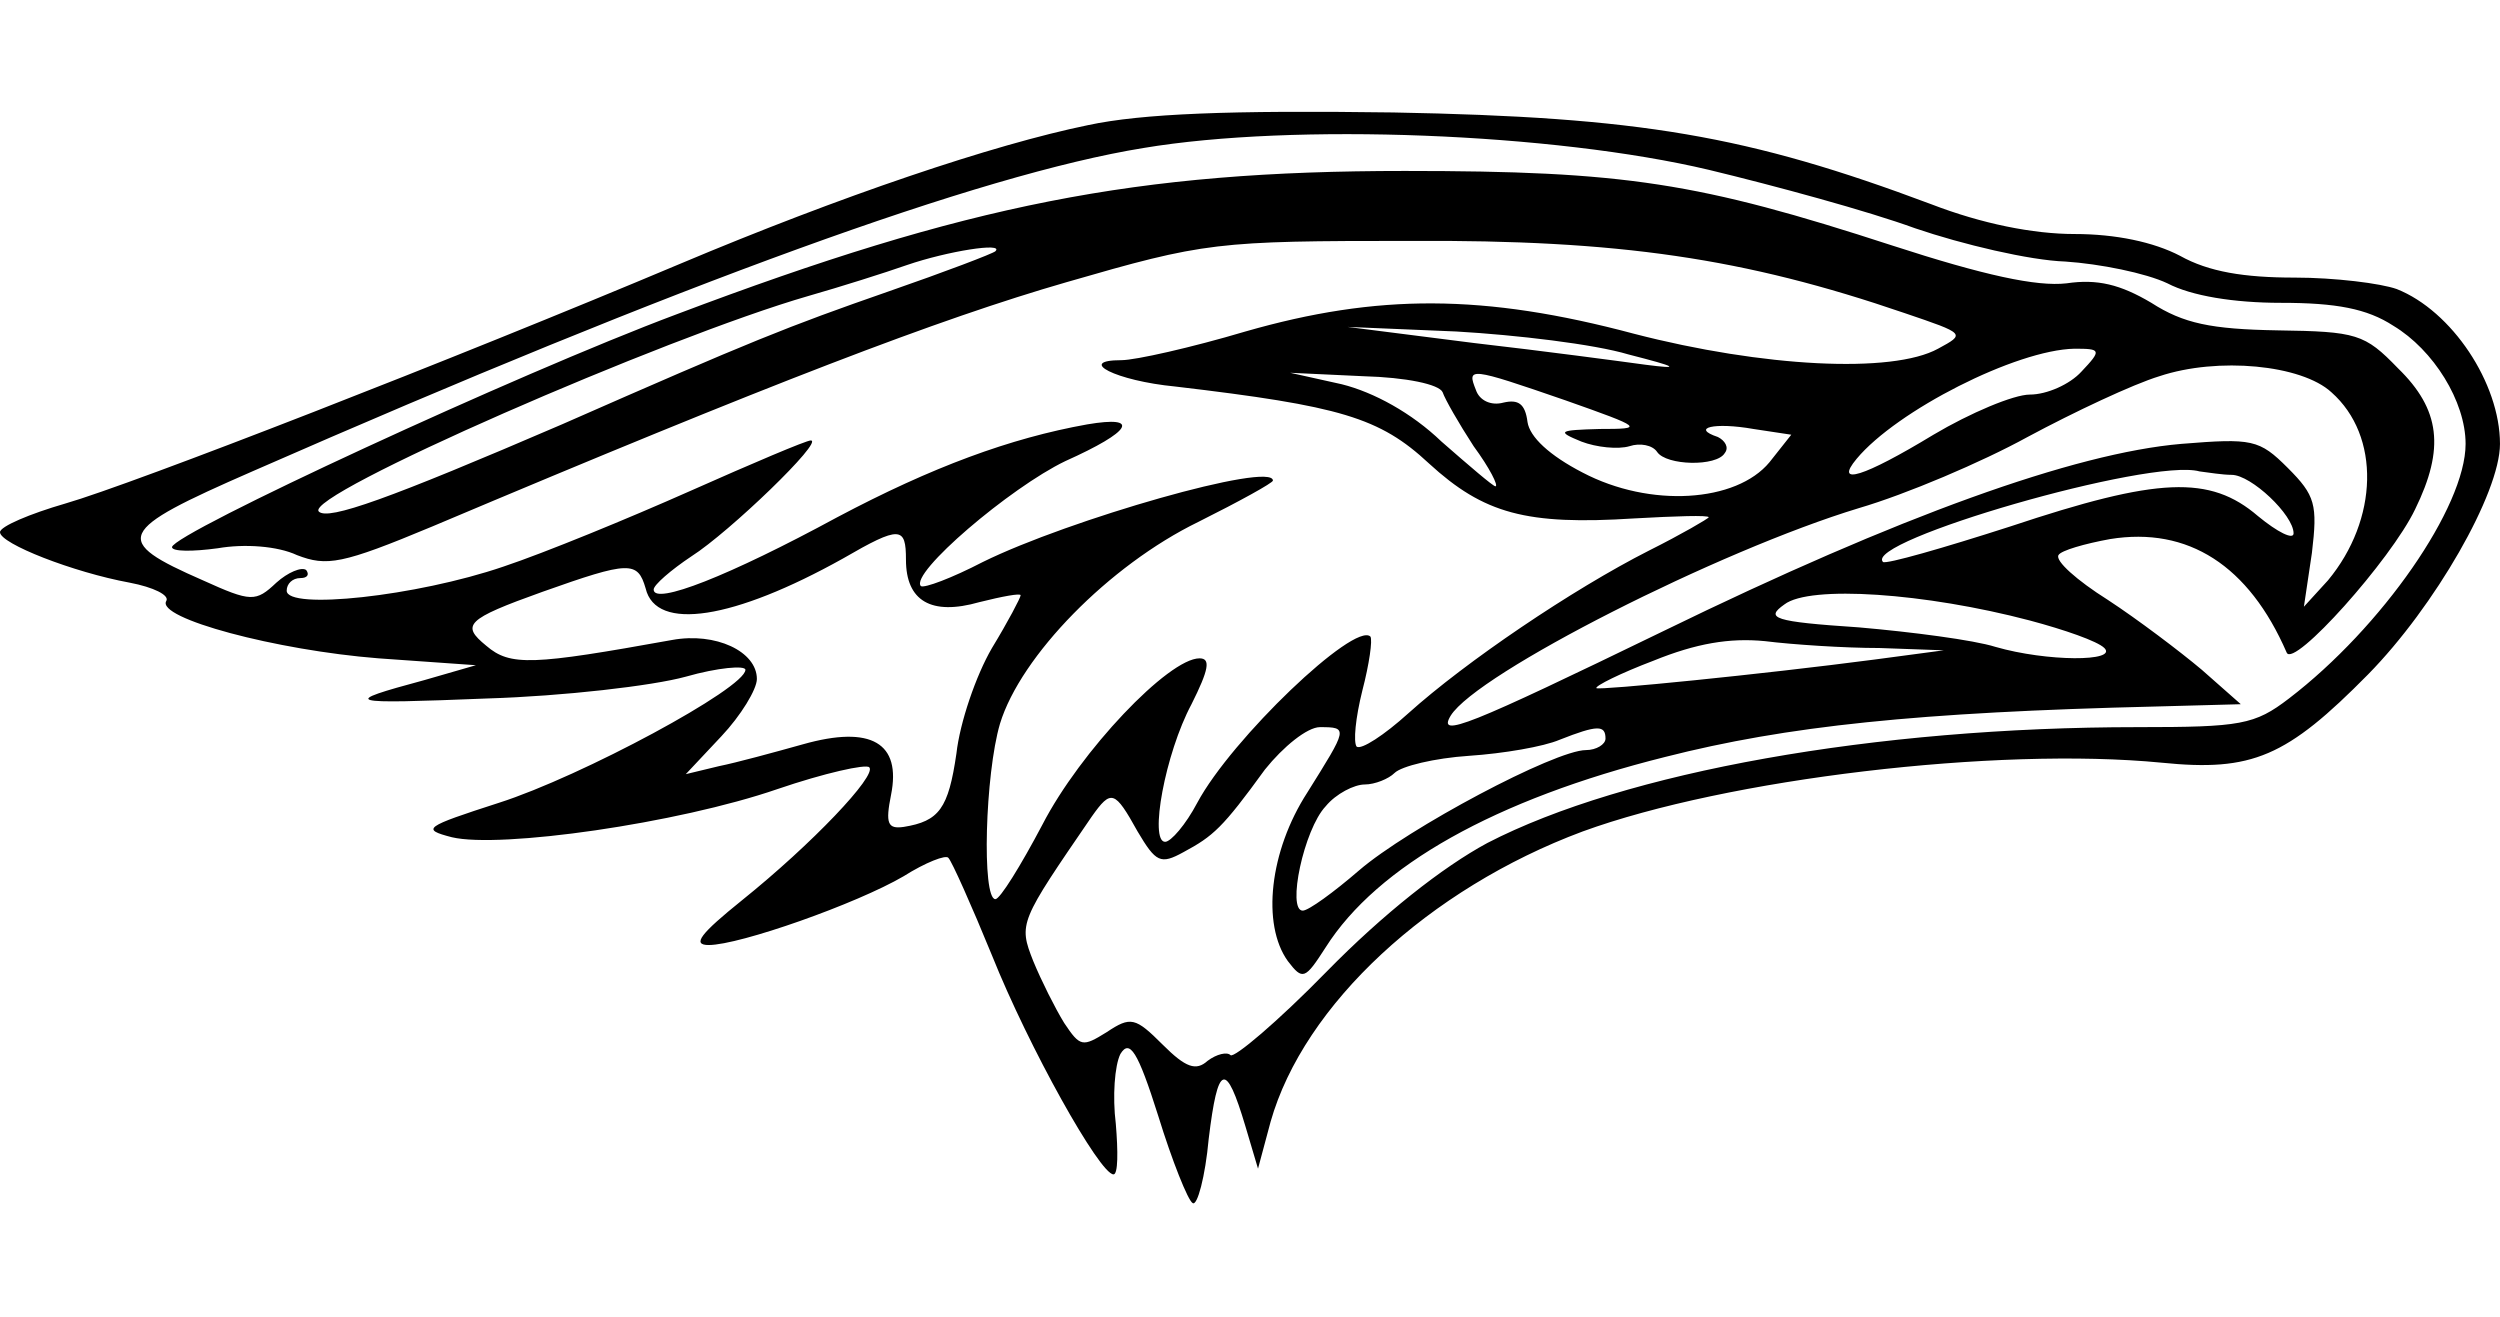 <svg height="158pt" viewBox="38 40.2 218 95.6" width="400" xmlns="http://www.w3.org/2000/svg"><path d="m132.9 41.5c-8.3 1.7-21.6 6.2-35.6 12.1-19.7 8.3-47.7 19.2-53.6 20.9-3.1.9-5.7 2-5.7 2.5 0 1 6.4 3.5 11.3 4.4 2.1.4 3.5 1.1 3.2 1.6-.9 1.5 9.6 4.3 18.5 5l8.5.6-4.5 1.3c-7.4 2-7 2.1 5.5 1.6 6.6-.2 14.4-1.1 17.3-1.9 2.8-.8 5.2-1 5.2-.6 0 1.6-14.3 9.3-21.5 11.6-6.5 2.1-6.8 2.3-4.1 3 4.2 1 19.7-1.2 28.4-4.2 4.1-1.4 7.7-2.2 8-1.9.7.7-5 6.7-11.1 11.6-3.6 2.9-4.4 3.9-2.9 3.9 2.7 0 12.9-3.6 17-6 1.9-1.2 3.7-1.9 3.9-1.6.3.3 2 4.1 3.8 8.5 3.2 8 9.4 19.1 10.6 19.1.4 0 .4-2 .2-4.4-.3-2.4-.1-5.1.4-6.1.8-1.3 1.5-.3 3.3 5.4 1.2 3.9 2.6 7.4 3 7.6.4.3 1.1-2.3 1.4-5.6.8-6.6 1.5-6.8 3.2-1.1l1.1 3.7 1.1-4.1c2.9-10.2 13.8-20.3 27.2-25.3 12.6-4.6 36.1-7.4 50.5-6 7.9.8 10.9-.5 18-7.7 5.8-5.9 11.5-15.8 11.5-20.1 0-5.3-4.2-11.6-9-13.5-1.4-.5-5.4-1-8.9-1-4.4 0-7.5-.5-10-1.9-2.3-1.2-5.6-1.9-9.2-1.9s-8.1-.9-12.5-2.6c-16-6-25.4-7.6-46.9-8-14.3-.2-21.9.1-26.6 1.1zm54.1 3.9c5.8 1.4 13.9 3.6 18 5.1 4.1 1.4 10 2.8 13.1 2.9 3 .2 7 1 8.9 1.9 2.1 1.1 5.8 1.7 9.9 1.7 4.8 0 7.5.5 9.8 2 3.5 2.1 6.3 6.6 6.3 10.3 0 5.5-7.3 16-15.4 22.2-3 2.3-4.2 2.5-13.2 2.5-22.9 0-44.7 3.9-56.7 10.1-3.9 2.1-9.1 6.2-14 11.2-4.3 4.4-8.1 7.6-8.4 7.3s-1.2-.1-2 .5c-1 .9-1.9.6-3.9-1.4-2.4-2.4-2.8-2.5-4.9-1.1-2.1 1.3-2.3 1.3-3.7-.8-.8-1.3-2-3.7-2.7-5.4-1.3-3.3-1.2-3.4 5.1-12.6 1.7-2.4 2-2.3 4 1.3 1.6 2.7 2 2.9 4 1.8 2.6-1.4 3.4-2.1 7.1-7.2 1.6-2 3.7-3.7 4.8-3.7 2.5 0 2.4.1-1.1 5.7-3.3 5.1-4 11.5-1.7 14.7 1.3 1.7 1.5 1.6 3.3-1.2 4.5-7.1 14.8-12.9 29.6-16.6 10.6-2.7 22-3.9 42.8-4.4l7.4-.2-3.4-3c-1.9-1.6-5.6-4.4-8.2-6.1-2.7-1.7-4.6-3.4-4.3-3.9.2-.4 2.3-1 4.5-1.4 6.8-1.1 12.1 2.3 15.4 9.9.6 1.4 9.1-8.1 11.2-12.5 2.6-5.3 2.2-8.7-1.5-12.3-2.9-3-3.6-3.2-10.5-3.3-5.8-.1-8.2-.6-11-2.4-2.7-1.6-4.7-2.1-7.4-1.7-2.6.3-7.2-.7-15.2-3.3-16.9-5.5-23.3-6.5-42.5-6.5-23.4 0-38.1 2.9-63.5 12.5-13.9 5.2-43.9 19.1-44 20.3 0 .4 1.8.4 4 .1 2.3-.4 5.2-.2 6.9.6 2.6 1 3.9.8 11.8-2.5 29.6-12.5 44.2-18.1 55.3-21.3 12.1-3.5 13-3.6 30-3.6 18.2-.1 29.1 1.5 43.1 6.3 5.3 1.8 5.3 1.8 2.9 3.1-4 2.2-15.3 1.6-26.5-1.3-13.1-3.5-22.4-3.5-33.9-.2-4.7 1.4-9.6 2.5-10.8 2.5-4 0-.5 1.8 4.7 2.3 14.4 1.7 17.8 2.7 22.1 6.7 4.8 4.4 8.5 5.4 17.9 4.8 3.6-.2 6.5-.3 6.5-.1 0 .1-2.4 1.5-5.2 2.9-6.7 3.4-16 9.7-21 14.2-2.1 1.9-4.1 3.2-4.5 2.9-.3-.4-.1-2.5.5-4.9.6-2.3.9-4.4.7-4.7-1.4-1.3-12.1 8.9-15.1 14.5-1 1.9-2.3 3.4-2.8 3.4-1.4 0 0-7.7 2.3-12 1.5-3 1.7-4 .7-4-2.7 0-10.4 8.1-13.7 14.5-1.9 3.6-3.7 6.5-4.1 6.5-1.2 0-.9-10.9.4-15.3 1.8-5.9 9.5-13.8 17.3-17.6 3.6-1.8 6.5-3.4 6.5-3.6 0-1.7-17.8 3.4-25.3 7.1-2.7 1.4-5.1 2.3-5.4 2.1-1-1.1 7.8-8.6 12.6-10.9 5.8-2.6 6.6-4 1.9-3.2-6.7 1.2-13.5 3.7-21.8 8.1-9.4 5.1-16 7.7-16 6.3 0-.4 1.5-1.7 3.3-2.9 3.3-2.1 11.6-10.1 10.4-10.1-.4 0-5.1 2-10.5 4.4s-12.7 5.4-16.3 6.6c-7.6 2.6-18.9 3.8-18.9 2.1 0-.6.5-1.1 1.2-1.1.6 0 .8-.3.5-.7-.4-.3-1.6.2-2.6 1.1-1.8 1.7-2.2 1.7-6.4-.2-8-3.5-7.6-4.3 4.3-9.5 37.4-16.4 63.5-25.9 77.7-28.2 13.1-2.2 35.8-1.3 49.3 1.9zm-62.2 7.1c-.2.2-4.4 1.8-9.3 3.5-8.9 3.1-11.9 4.3-28.5 11.6-15.1 6.5-20.4 8.4-21.2 7.6-1.4-1.4 30.2-15.2 42.7-18.8 2.8-.8 6.6-2 8.6-2.7 3.5-1.2 8.5-2 7.7-1.2zm55.2 9c4.3 1.1 4.6 1.3 1.5.9-2.2-.3-8.9-1.2-15-1.9l-11-1.4 9.5.4c5.2.3 12 1.1 15 2zm39.5 1.5c-1 1.1-3 2-4.5 2-1.4 0-5.2 1.6-8.4 3.5-6.1 3.7-8.7 4.5-6.7 2.1 3.5-4.2 13.9-9.5 19-9.6 2.3 0 2.4.1.6 2zm21.8 1.8c4.3 3.8 4.1 11.1-.3 16.4l-2.1 2.3.7-4.7c.5-4.2.3-5-2.1-7.4-2.5-2.5-3.1-2.6-9.3-2.1-9.3.8-24.6 6.3-45.1 16.3-17.1 8.3-19.8 9.4-18.6 7.4 2.3-3.7 23.4-14.4 35.6-18.1 4.1-1.2 10.7-4 14.7-6.2 4.1-2.2 9.2-4.6 11.5-5.3 5.1-1.7 12.4-1 15 1.4zm-77.5 0c.2.6 1.4 2.7 2.7 4.7 1.4 1.9 2.2 3.5 1.9 3.5-.2 0-2.3-1.8-4.7-3.9-2.6-2.5-5.9-4.3-8.7-5l-4.5-1 6.4.3c3.7.1 6.6.7 6.9 1.4zm10.7.7c6.8 2.4 6.9 2.5 3 2.5-3.6.1-3.8.2-1.6 1.1 1.3.5 3.2.7 4.2.4.9-.3 2-.1 2.4.5.8 1.2 5.2 1.3 5.9.1.4-.5 0-1.1-.6-1.4-2.4-.8-.3-1.3 3.1-.7l3.3.5-1.9 2.4c-2.9 3.5-10.4 4-16.3.9-2.9-1.5-4.6-3.1-4.8-4.4-.2-1.6-.8-2-2.1-1.7-1.1.3-2.1-.2-2.4-1.1-.8-2-.6-2 7.8.9zm58.1 6.5c1.7 0 5.4 3.5 5.4 5.1 0 .6-1.4-.1-3.1-1.5-4.2-3.6-8.7-3.4-21.6.9-5.9 1.9-10.8 3.3-11.1 3.1-1.8-1.8 23.3-9.1 27.6-7.9.8.1 2 .3 2.8.3zm-115.6 7.4c0 3.6 2.2 4.9 6.4 3.7 2-.5 3.6-.8 3.6-.6s-1.1 2.3-2.5 4.6c-1.4 2.4-2.8 6.5-3.1 9.2-.7 4.8-1.5 5.9-4.6 6.4-1.4.2-1.6-.3-1.1-2.8.9-4.5-1.7-6.1-7.7-4.4-2.5.7-5.8 1.6-7.3 1.9l-2.9.7 3.1-3.3c1.7-1.8 3.1-4.1 3.1-5 0-2.4-3.6-4.1-7.4-3.4-12.2 2.2-14.1 2.3-16.2.5-2.2-1.8-1.8-2.3 4.9-4.7 7.6-2.7 8.3-2.7 9-.3.9 3.8 7.7 2.7 17.2-2.6 5-2.9 5.5-2.8 5.5.1zm98 5.3c3 .8 5.9 1.8 6.5 2.4 1.2 1.2-5 1.2-9.5-.1-1.9-.6-7.3-1.3-11.9-1.7-7.5-.5-8.2-.8-6.5-2 2.2-1.7 12.3-1 21.4 1.4zm-13.1 2.4 5.6.2-6 .8c-9.9 1.3-24 2.7-24.3 2.5-.1-.2 2.1-1.3 5-2.4 3.7-1.5 6.6-2 9.7-1.7 2.4.3 6.9.6 10 .6zm-23.9 7.9c0 .5-.8 1-1.7 1-2.7 0-15.5 6.8-19.8 10.5-2.2 1.9-4.4 3.5-4.9 3.5-1.4 0 .1-7.1 2-9.1.9-1.1 2.5-1.9 3.4-1.9s2.1-.5 2.6-1c.6-.6 3.5-1.3 6.5-1.5s6.5-.8 7.9-1.4c3.3-1.3 4-1.3 4-.1z"/></svg>